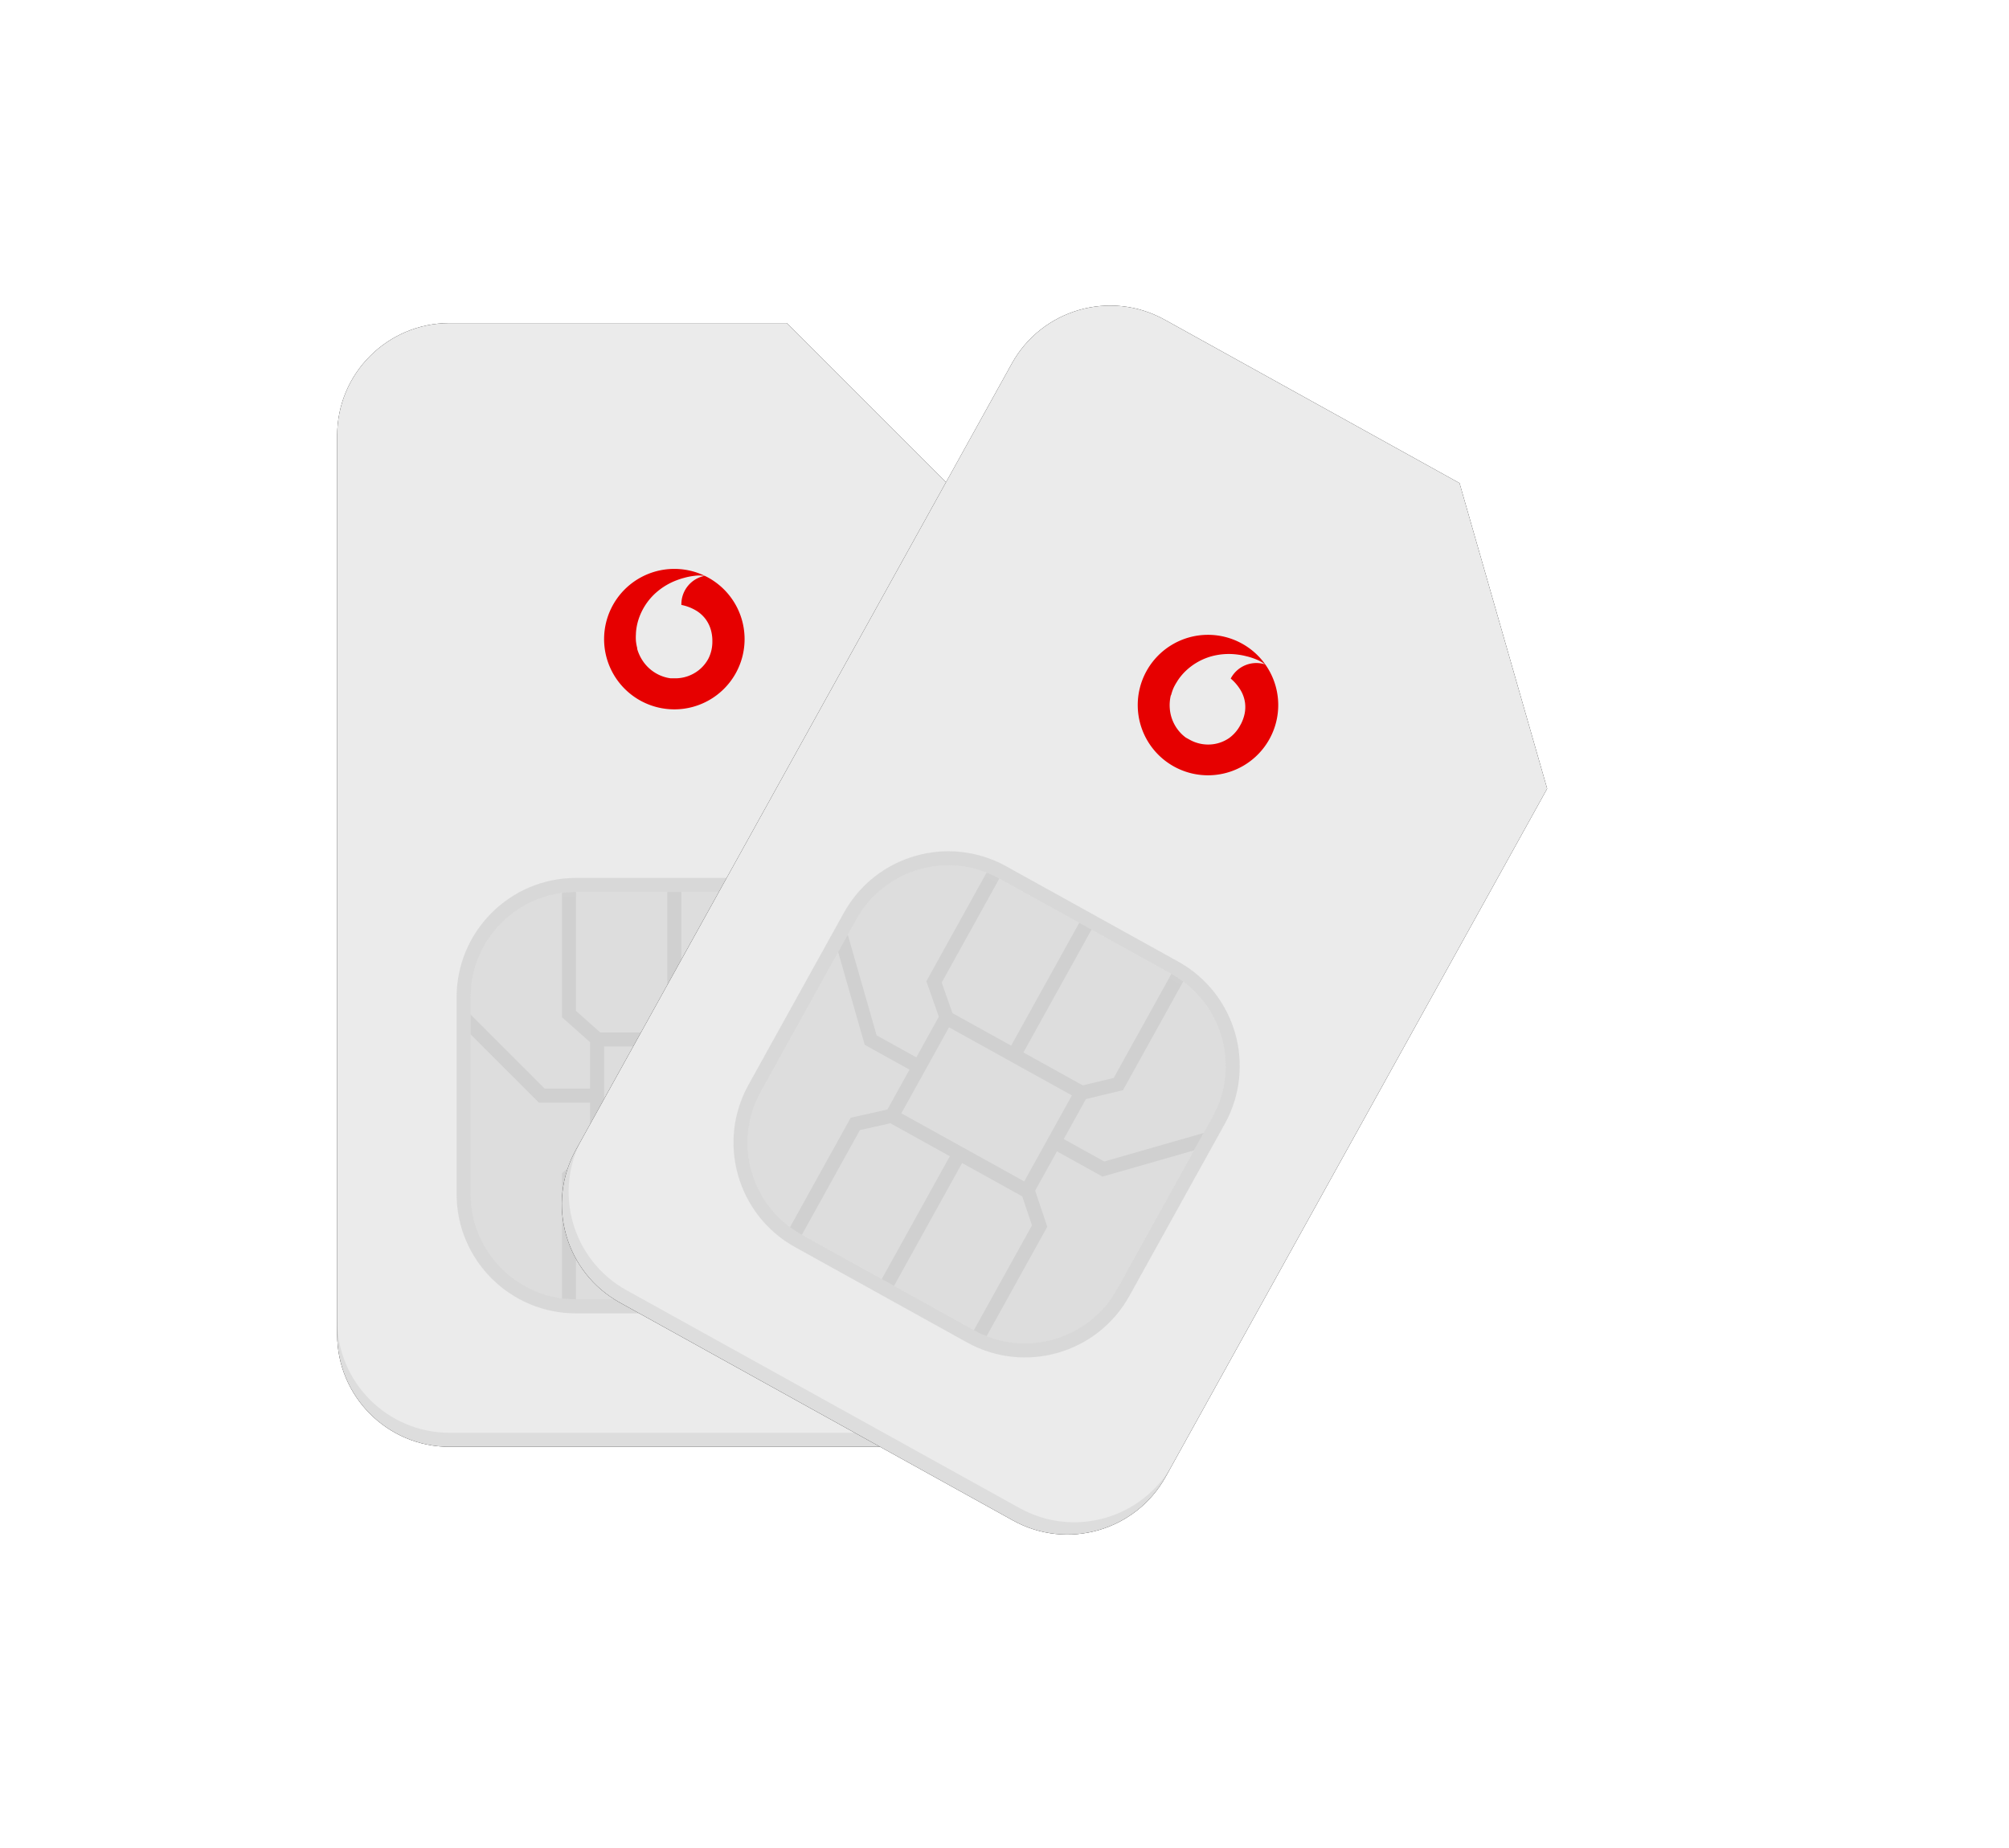 <svg xmlns="http://www.w3.org/2000/svg" xmlns:xlink="http://www.w3.org/1999/xlink" width="250" height="230" viewBox="0 0 250 230"><defs><path id="gqrtzh8owb" d="M97.902 13.986H55.944c-7.724 0-13.986 6.262-13.986 13.986V139.86c0 7.724 6.262 13.986 13.986 13.986h55.944c7.724 0 13.986-6.262 13.986-13.986V41.958L97.902 13.986z"/><path id="271qk3zq1c" d="M13.986 0h24.476c7.724 0 13.986 6.262 13.986 13.986v24.476c0 7.724-6.262 13.986-13.986 13.986H13.986C6.262 52.448 0 46.186 0 38.462V13.986C0 6.262 6.262 0 13.986 0z"/><path id="3j7xag9kif" d="M97.902 13.986H55.944c-7.724 0-13.986 6.262-13.986 13.986V139.86c0 7.724 6.262 13.986 13.986 13.986h55.944c7.724 0 13.986-6.262 13.986-13.986V41.958L97.902 13.986z"/><path id="rmx4wrn9zg" d="M13.986 0h24.476c7.724 0 13.986 6.262 13.986 13.986v24.476c0 7.724-6.262 13.986-13.986 13.986H13.986C6.262 52.448 0 46.186 0 38.462V13.986C0 6.262 6.262 0 13.986 0z"/><filter id="gmx5p044ia" width="110.7%" height="106.4%" x="-5.4%" y="-3.2%" filterUnits="objectBoundingBox"><feOffset in="SourceAlpha" result="shadowOffsetOuter1"/><feGaussianBlur in="shadowOffsetOuter1" result="shadowBlurOuter1" stdDeviation="1.5"/><feColorMatrix in="shadowBlurOuter1" values="0 0 0 0 0.809 0 0 0 0 0.809 0 0 0 0 0.809 0 0 0 0.404 0"/></filter><filter id="tyg651jure" width="110.7%" height="106.4%" x="-5.4%" y="-3.2%" filterUnits="objectBoundingBox"><feOffset in="SourceAlpha" result="shadowOffsetOuter1"/><feGaussianBlur in="shadowOffsetOuter1" result="shadowBlurOuter1" stdDeviation="1.5"/><feColorMatrix in="shadowBlurOuter1" values="0 0 0 0 0.809 0 0 0 0 0.809 0 0 0 0 0.809 0 0 0 0.404 0"/></filter></defs><g fill="none" fill-rule="evenodd"><g fill-rule="nonzero" transform="translate(0 26.224)"><use fill="#000" filter="url(#gmx5p044ia)" xlink:href="#gqrtzh8owb"/><use fill="#EBEBEB" xlink:href="#gqrtzh8owb"/></g><path fill="#000" fill-rule="nonzero" d="M55.944 178.322h55.944c7.724 0 13.986-6.262 13.986-13.986v1.748c0 7.724-6.262 13.986-13.986 13.986H55.944c-7.724 0-13.986-6.262-13.986-13.986v-1.748c0 7.724 6.262 13.986 13.986 13.986zm15.734-68.182h24.476c7.724 0 13.986 6.262 13.986 13.986v24.476c0 7.724-6.262 13.986-13.986 13.986H71.678c-7.724 0-13.986-6.262-13.986-13.986v-24.476c0-7.724 6.262-13.986 13.986-13.986z" opacity=".06"/><path d="M0 26.224h167.832v167.832H0z"/><path fill="#E60000" fill-rule="nonzero" d="M83.916 70.804a8.741 8.741 0 10-.002 17.482 8.741 8.741 0 00.003-17.482zm4.275 11.093a4.588 4.588 0 01-1.25 1.521 4.72 4.72 0 01-2.972 1.005h-.499a4.683 4.683 0 01-.751-.157 4.992 4.992 0 01-2.789-2.098 5.333 5.333 0 01-.638-1.407v-.114a5.782 5.782 0 01-.157-.874 6.07 6.07 0 010-.874v-.088c.025-.424.09-.846.192-1.258a7.57 7.57 0 012.456-3.916 8.225 8.225 0 012.395-1.408c.245-.096.481-.175.717-.245l.446-.122c.365-.09.736-.158 1.11-.2a4.316 4.316 0 011.101 0h.175a3.6 3.6 0 00-2.937 3.513v.114a5.755 5.755 0 011.845.708c.475.288.888.668 1.215 1.119l.07.105c.23.344.406.721.524 1.118a5 5 0 01.201 1.268v.175c.016.73-.14 1.455-.454 2.115z"/><g transform="translate(57.692 110.14)"><mask id="erql9reryd" fill="#fff"><use xlink:href="#271qk3zq1c"/></mask><g fill="#000" fill-rule="nonzero" mask="url(#erql9reryd)" opacity=".06"><path d="M17.483 32.343h17.482V20.105H17.483v12.238zm19.23-13.986V34.09H15.736V18.357h20.979z"/><path d="M13.986 0h-1.748v16.459l4.34 3.862 1.163-1.306-3.755-3.341zm3.755 33.328l-1.163-1.306-4.34 3.862v16.459h1.748V36.668zm17.071-14.305l1.181 1.29 4.217-3.862V0h-1.748v15.682zm3.65 33.32h1.748V35.891l-4.217-3.861-1.181 1.29 3.65 3.341zM-1.016 14.242l-1.236 1.236 11.619 11.62h7.792V25.35h-7.068zM35.402 25.35v1.748h7.793l11.619-11.62-1.236-1.236L42.47 25.35zM25.35 32.893v19.45h1.748v-19.45zm0-32.788v19.458h1.748V.105z"/></g></g><path fill="#F4F4F4" fill-rule="nonzero" d="M71.678 111.014c-7.241 0-13.112 5.87-13.112 13.112v24.476c0 7.241 5.87 13.112 13.112 13.112h24.476c7.241 0 13.112-5.87 13.112-13.112v-24.476c0-7.241-5.87-13.112-13.112-13.112H71.678zm0-1.748h24.476c8.207 0 14.86 6.653 14.86 14.86v24.476c0 8.207-6.653 14.86-14.86 14.86H71.678c-8.207 0-14.86-6.653-14.86-14.86v-24.476c0-8.207 6.653-14.86 14.86-14.86z"/><path fill="#000" fill-rule="nonzero" d="M71.678 111.014c-7.241 0-13.112 5.87-13.112 13.112v24.476c0 7.241 5.87 13.112 13.112 13.112h24.476c7.241 0 13.112-5.87 13.112-13.112v-24.476c0-7.241-5.87-13.112-13.112-13.112H71.678zm0-1.748h24.476c8.207 0 14.86 6.653 14.86 14.86v24.476c0 8.207-6.653 14.86-14.86 14.86H71.678c-8.207 0-14.86-6.653-14.86-14.86v-24.476c0-8.207 6.653-14.86 14.86-14.86z" opacity=".06"/><path fill="#000" fill-rule="nonzero" d="M71.678 111.014c-7.241 0-13.112 5.87-13.112 13.112v24.476c0 7.241 5.87 13.112 13.112 13.112h24.476c7.241 0 13.112-5.87 13.112-13.112v-24.476c0-7.241-5.87-13.112-13.112-13.112H71.678zm0-1.748h24.476c8.207 0 14.86 6.653 14.86 14.86v24.476c0 8.207-6.653 14.86-14.86 14.86H71.678c-8.207 0-14.86-6.653-14.86-14.86v-24.476c0-8.207 6.653-14.86 14.86-14.86z" opacity=".06"/><g fill-rule="nonzero" transform="rotate(29 50.553 198.923)"><use fill="#000" filter="url(#tyg651jure)" xlink:href="#3j7xag9kif"/><use fill="#EBEBEB" xlink:href="#3j7xag9kif"/></g><path fill="#000" fill-rule="nonzero" d="M77.97 160.583l48.929 27.122c6.756 3.744 15.268 1.303 19.013-5.452l-.847 1.529c-3.745 6.755-12.258 9.196-19.013 5.452l-48.93-27.123c-6.756-3.744-9.197-12.257-5.452-19.013l.847-1.528c-3.744 6.755-1.303 15.268 5.452 19.013zm46.816-52.006l21.407 11.866c6.756 3.745 9.197 12.258 5.452 19.013l-11.866 21.408c-3.745 6.755-12.258 9.196-19.013 5.452l-21.407-11.867c-6.756-3.744-9.197-12.257-5.452-19.013l11.866-21.407c3.745-6.755 12.257-9.196 19.013-5.452z" opacity=".06"/><path d="M102.778.432L249.568 81.8 168.2 228.589 21.41 147.221z"/><path fill="#E60000" fill-rule="nonzero" d="M154.56 80.106a8.741 8.741 0 10-8.477 15.29 8.741 8.741 0 008.478-15.29zm-1.64 11.775a4.588 4.588 0 01-1.83.724 4.72 4.72 0 01-3.086-.562l-.437-.241a4.683 4.683 0 01-.58-.502 4.992 4.992 0 01-1.423-3.187 5.333 5.333 0 01.124-1.54l.056-.1c.073-.287.17-.568.286-.84a6.07 6.07 0 01.424-.765l.042-.076c.228-.36.49-.697.778-1.008a7.57 7.57 0 014.047-2.234 8.225 8.225 0 012.777-.07c.261.034.506.08.746.133l.45.11c.362.098.72.218 1.067.363.343.136.667.315.963.534l.153.084a3.6 3.6 0 00-4.272 1.649l-.055.1c.507.427.937.939 1.27 1.513.276.483.453 1.015.52 1.568l.01.126c.035.412.006.827-.083 1.232a5 5 0 01-.439 1.206l-.085.153a4.687 4.687 0 01-1.422 1.63z"/><g transform="rotate(29 -140.533 268.504)"><mask id="k68gtn0w4h" fill="#fff"><use xlink:href="#rmx4wrn9zg"/></mask><g fill="#000" fill-rule="nonzero" mask="url(#k68gtn0w4h)" opacity=".06"><path d="M17.483 32.343h17.482V20.105H17.483v12.238zm19.23-13.986V34.09H15.736V18.357h20.979z"/><path d="M13.986 0h-1.748v16.459l4.34 3.862 1.163-1.306-3.755-3.341zm3.755 33.328l-1.163-1.306-4.34 3.862v16.459h1.748V36.668zm17.071-14.305l1.181 1.29 4.217-3.862V0h-1.748v15.682zm3.65 33.32h1.748V35.891l-4.217-3.861-1.181 1.29 3.65 3.341zM-1.016 14.242l-1.236 1.236 11.619 11.62h7.792V25.35h-7.068zM35.402 25.35v1.748h7.793l11.619-11.62-1.236-1.236L42.47 25.35zM25.35 32.893v19.45h1.748v-19.45zm0-32.788v19.458h1.748V.105z"/></g></g><path fill="#F4F4F4" fill-rule="nonzero" d="M124.362 109.342c-6.333-3.51-14.314-1.223-17.825 5.11L94.671 135.86c-3.51 6.333-1.223 14.314 5.111 17.825l21.407 11.866c6.334 3.51 14.314 1.223 17.825-5.111l11.866-21.407c3.511-6.333 1.223-14.314-5.11-17.825l-21.408-11.866zm.848-1.53l21.407 11.867c7.178 3.979 9.771 13.023 5.792 20.201l-11.866 21.407c-3.979 7.178-13.023 9.772-20.201 5.793l-21.407-11.866c-7.178-3.98-9.772-13.023-5.793-20.201l11.866-21.408c3.98-7.178 13.024-9.771 20.202-5.792z"/><path fill="#000" fill-rule="nonzero" d="M124.362 109.342c-6.333-3.51-14.314-1.223-17.825 5.11L94.671 135.86c-3.51 6.333-1.223 14.314 5.111 17.825l21.407 11.866c6.334 3.51 14.314 1.223 17.825-5.111l11.866-21.407c3.511-6.333 1.223-14.314-5.11-17.825l-21.408-11.866zm.848-1.53l21.407 11.867c7.178 3.979 9.771 13.023 5.792 20.201l-11.866 21.407c-3.979 7.178-13.023 9.772-20.201 5.793l-21.407-11.866c-7.178-3.98-9.772-13.023-5.793-20.201l11.866-21.408c3.98-7.178 13.024-9.771 20.202-5.792z" opacity=".06"/><path fill="#000" fill-rule="nonzero" d="M124.362 109.342c-6.333-3.51-14.314-1.223-17.825 5.11L94.671 135.86c-3.51 6.333-1.223 14.314 5.111 17.825l21.407 11.866c6.334 3.51 14.314 1.223 17.825-5.111l11.866-21.407c3.511-6.333 1.223-14.314-5.11-17.825l-21.408-11.866zm.848-1.53l21.407 11.867c7.178 3.979 9.771 13.023 5.792 20.201l-11.866 21.407c-3.979 7.178-13.023 9.772-20.201 5.793l-21.407-11.866c-7.178-3.98-9.772-13.023-5.793-20.201l11.866-21.408c3.98-7.178 13.024-9.771 20.202-5.792z" opacity=".06"/></g></svg>